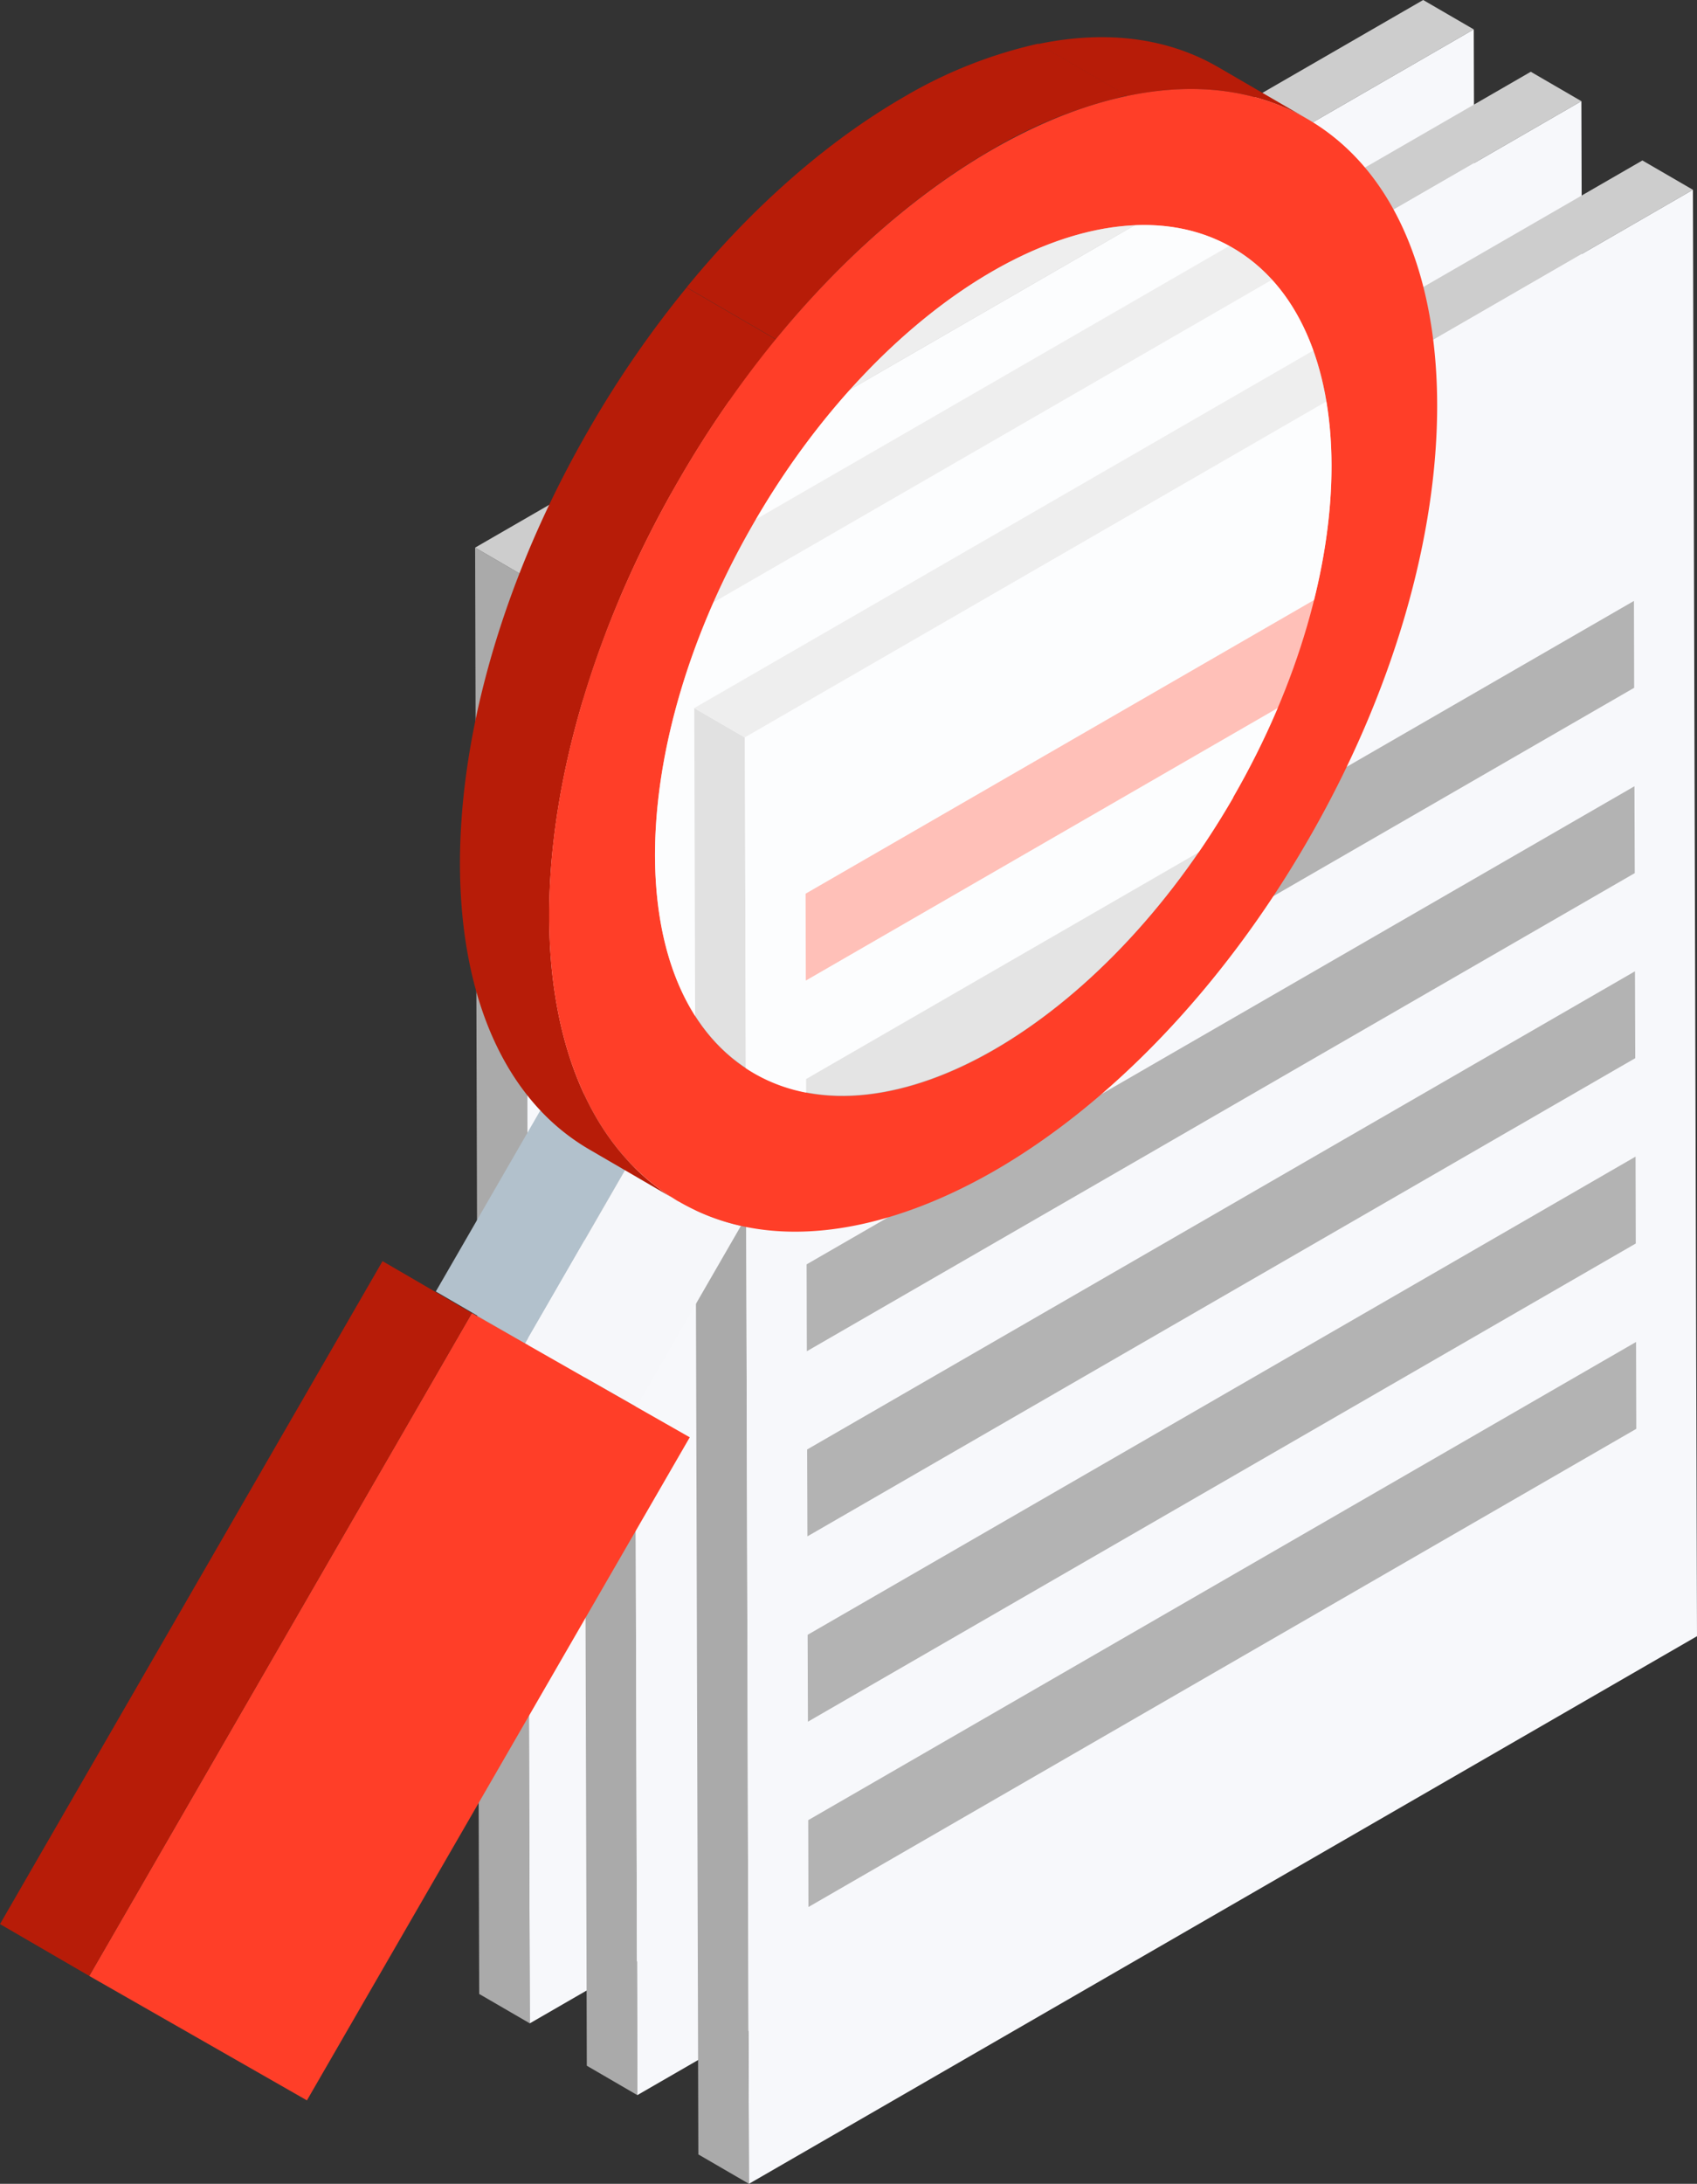 <svg id="Camada_1" data-name="Camada 1" xmlns="http://www.w3.org/2000/svg" viewBox="0 0 232.77 299.41"><rect x="0" y="0" width="232.77" height="299.41" fill="#333333" stroke="none"/><defs><style>.cls-1{isolation:isolate;}.cls-2{fill:#aaa;}.cls-3{fill:#cdcdcd;}.cls-4{fill:#f7f8fb;}.cls-5{fill:#b3b3b3;}.cls-6{fill:#ff4b35;}.cls-7{fill:#b2c1cc;}.cls-8{fill:#f6f7fa;}.cls-9{fill:#ff3e28;}.cls-10{fill:#b71c08;}.cls-11{opacity:0.65;}.cls-12{fill:#fff;}</style></defs><g class="cls-1"><polygon class="cls-2" points="72.67 277.41 65.73 273.38 65.17 75.08 72.1 79.11 72.67 277.41"/><polygon class="cls-3" points="72.1 79.11 65.17 75.08 195.21 0 202.15 4.03 72.1 79.11"/><polygon class="cls-4" points="202.15 4.03 202.71 202.33 72.67 277.41 72.1 79.11 202.15 4.03"/></g><g class="cls-1"><polygon class="cls-2" points="87.42 287.25 80.49 283.22 79.93 84.92 86.86 88.95 87.42 287.25"/><polygon class="cls-3" points="86.86 88.95 79.93 84.92 209.97 9.84 216.91 13.87 86.86 88.95"/><polygon class="cls-4" points="216.91 13.87 217.47 212.17 87.42 287.25 86.86 88.95 216.91 13.87"/></g><g class="cls-1"><polygon class="cls-2" points="102.73 299.41 95.79 295.38 95.23 97.08 102.17 101.11 102.73 299.41"/><polygon class="cls-3" points="102.17 101.11 95.23 97.08 225.28 22 232.21 26.02 102.17 101.11"/><polygon class="cls-4" points="232.21 26.02 232.77 224.33 102.73 299.41 102.17 101.11 232.21 26.02"/></g><polygon class="cls-5" points="224.26 133.17 224.3 145.08 110.75 210.64 110.71 198.73 224.26 133.17"/><polygon class="cls-5" points="224.12 82.39 224.15 94.3 110.6 159.85 110.57 147.94 224.12 82.39"/><polygon class="cls-6" points="187.27 78.21 187.3 90.12 110.53 134.44 110.5 122.53 187.27 78.21"/><polygon class="cls-5" points="224.19 107.8 224.23 119.71 110.67 185.26 110.64 173.35 224.19 107.8"/><polygon class="cls-5" points="224.41 183.99 224.44 195.9 110.89 261.46 110.86 249.55 224.41 183.99"/><polygon class="cls-5" points="224.34 158.58 224.37 170.49 110.82 236.05 110.78 224.14 224.34 158.58"/><g class="cls-1"><polygon class="cls-7" points="72.02 184.19 59.78 177.07 74.11 152.25 86.36 159.36 72.02 184.19"/><path class="cls-8" d="M100.44,170.53a29.92,29.92,0,0,0,15.28,8.71l-14.33,24.82-15.28-8.7Z" transform="translate(-14.09 -11.17)"/><polygon class="cls-9" points="64.72 180.03 72.02 184.19 87.3 192.9 94.61 197.06 42.1 287.97 12.24 270.91 64.72 180.03"/><polygon class="cls-10" points="12.24 270.91 0 263.8 52.47 172.91 64.72 180.03 12.24 270.91"/><g class="cls-1"><path class="cls-10" d="M107.17,175.89l-12.24-7.12a29.58,29.58,0,0,1-6.73-5.36C71.55,145.7,73.76,106.55,94.89,70a144.05,144.05,0,0,1,13.38-19.41l12.24,7.11a145.28,145.28,0,0,0-13.37,19.41c-21.14,36.58-23.35,75.73-6.7,93.44a29.85,29.85,0,0,0,6.73,5.36Z" transform="translate(-14.09 -11.17)"/><path class="cls-10" d="M120.51,57.68l-12.24-7.11c9.16-11.2,19.39-20.06,29.62-26a63.56,63.56,0,0,1,18.58-7.4l12.24,7.11a63.94,63.94,0,0,0-18.58,7.4c-10.23,5.91-20.45,14.76-29.62,26Z" transform="translate(-14.09 -11.17)"/><path class="cls-10" d="M168.71,24.32l-12.24-7.11c9-1.88,17.4-1,24.53,3.06l12.24,7.11c-7.13-4.07-15.57-4.94-24.53-3.06Z" transform="translate(-14.09 -11.17)"/></g><path class="cls-9" d="M193.24,27.38c23.85,13.6,24,57.9.28,98.94-11.85,20.54-27.41,36.38-43,45.37-12.18,7-24.37,9.89-34.81,7.55a29.92,29.92,0,0,1-15.28-8.71c-16.65-17.71-14.44-56.86,6.7-93.44,11.84-20.54,27.41-36.37,43-45.37S181.31,20.57,193.24,27.38Zm-10,93.09c18.05-31.28,18-65-.22-75.41-9.09-5.18-21-3.52-32.85,3.33S126.44,67.31,117.41,83c-18,31.27-18,65,.22,75.4,9.08,5.18,21,3.53,32.85-3.33s23.74-18.92,32.77-34.55Z" transform="translate(-14.09 -11.17)"/><g class="cls-11"><path class="cls-12" d="M150.18,48.39c11.87-6.85,23.76-8.51,32.85-3.33,18.18,10.36,18.27,44.13.22,75.41-9,15.63-20.89,27.69-32.77,34.55s-23.77,8.51-32.85,3.33C99.45,148,99.36,114.22,117.41,83,126.44,67.31,138.3,55.25,150.18,48.39Z" transform="translate(-14.09 -11.17)"/></g></g></svg>